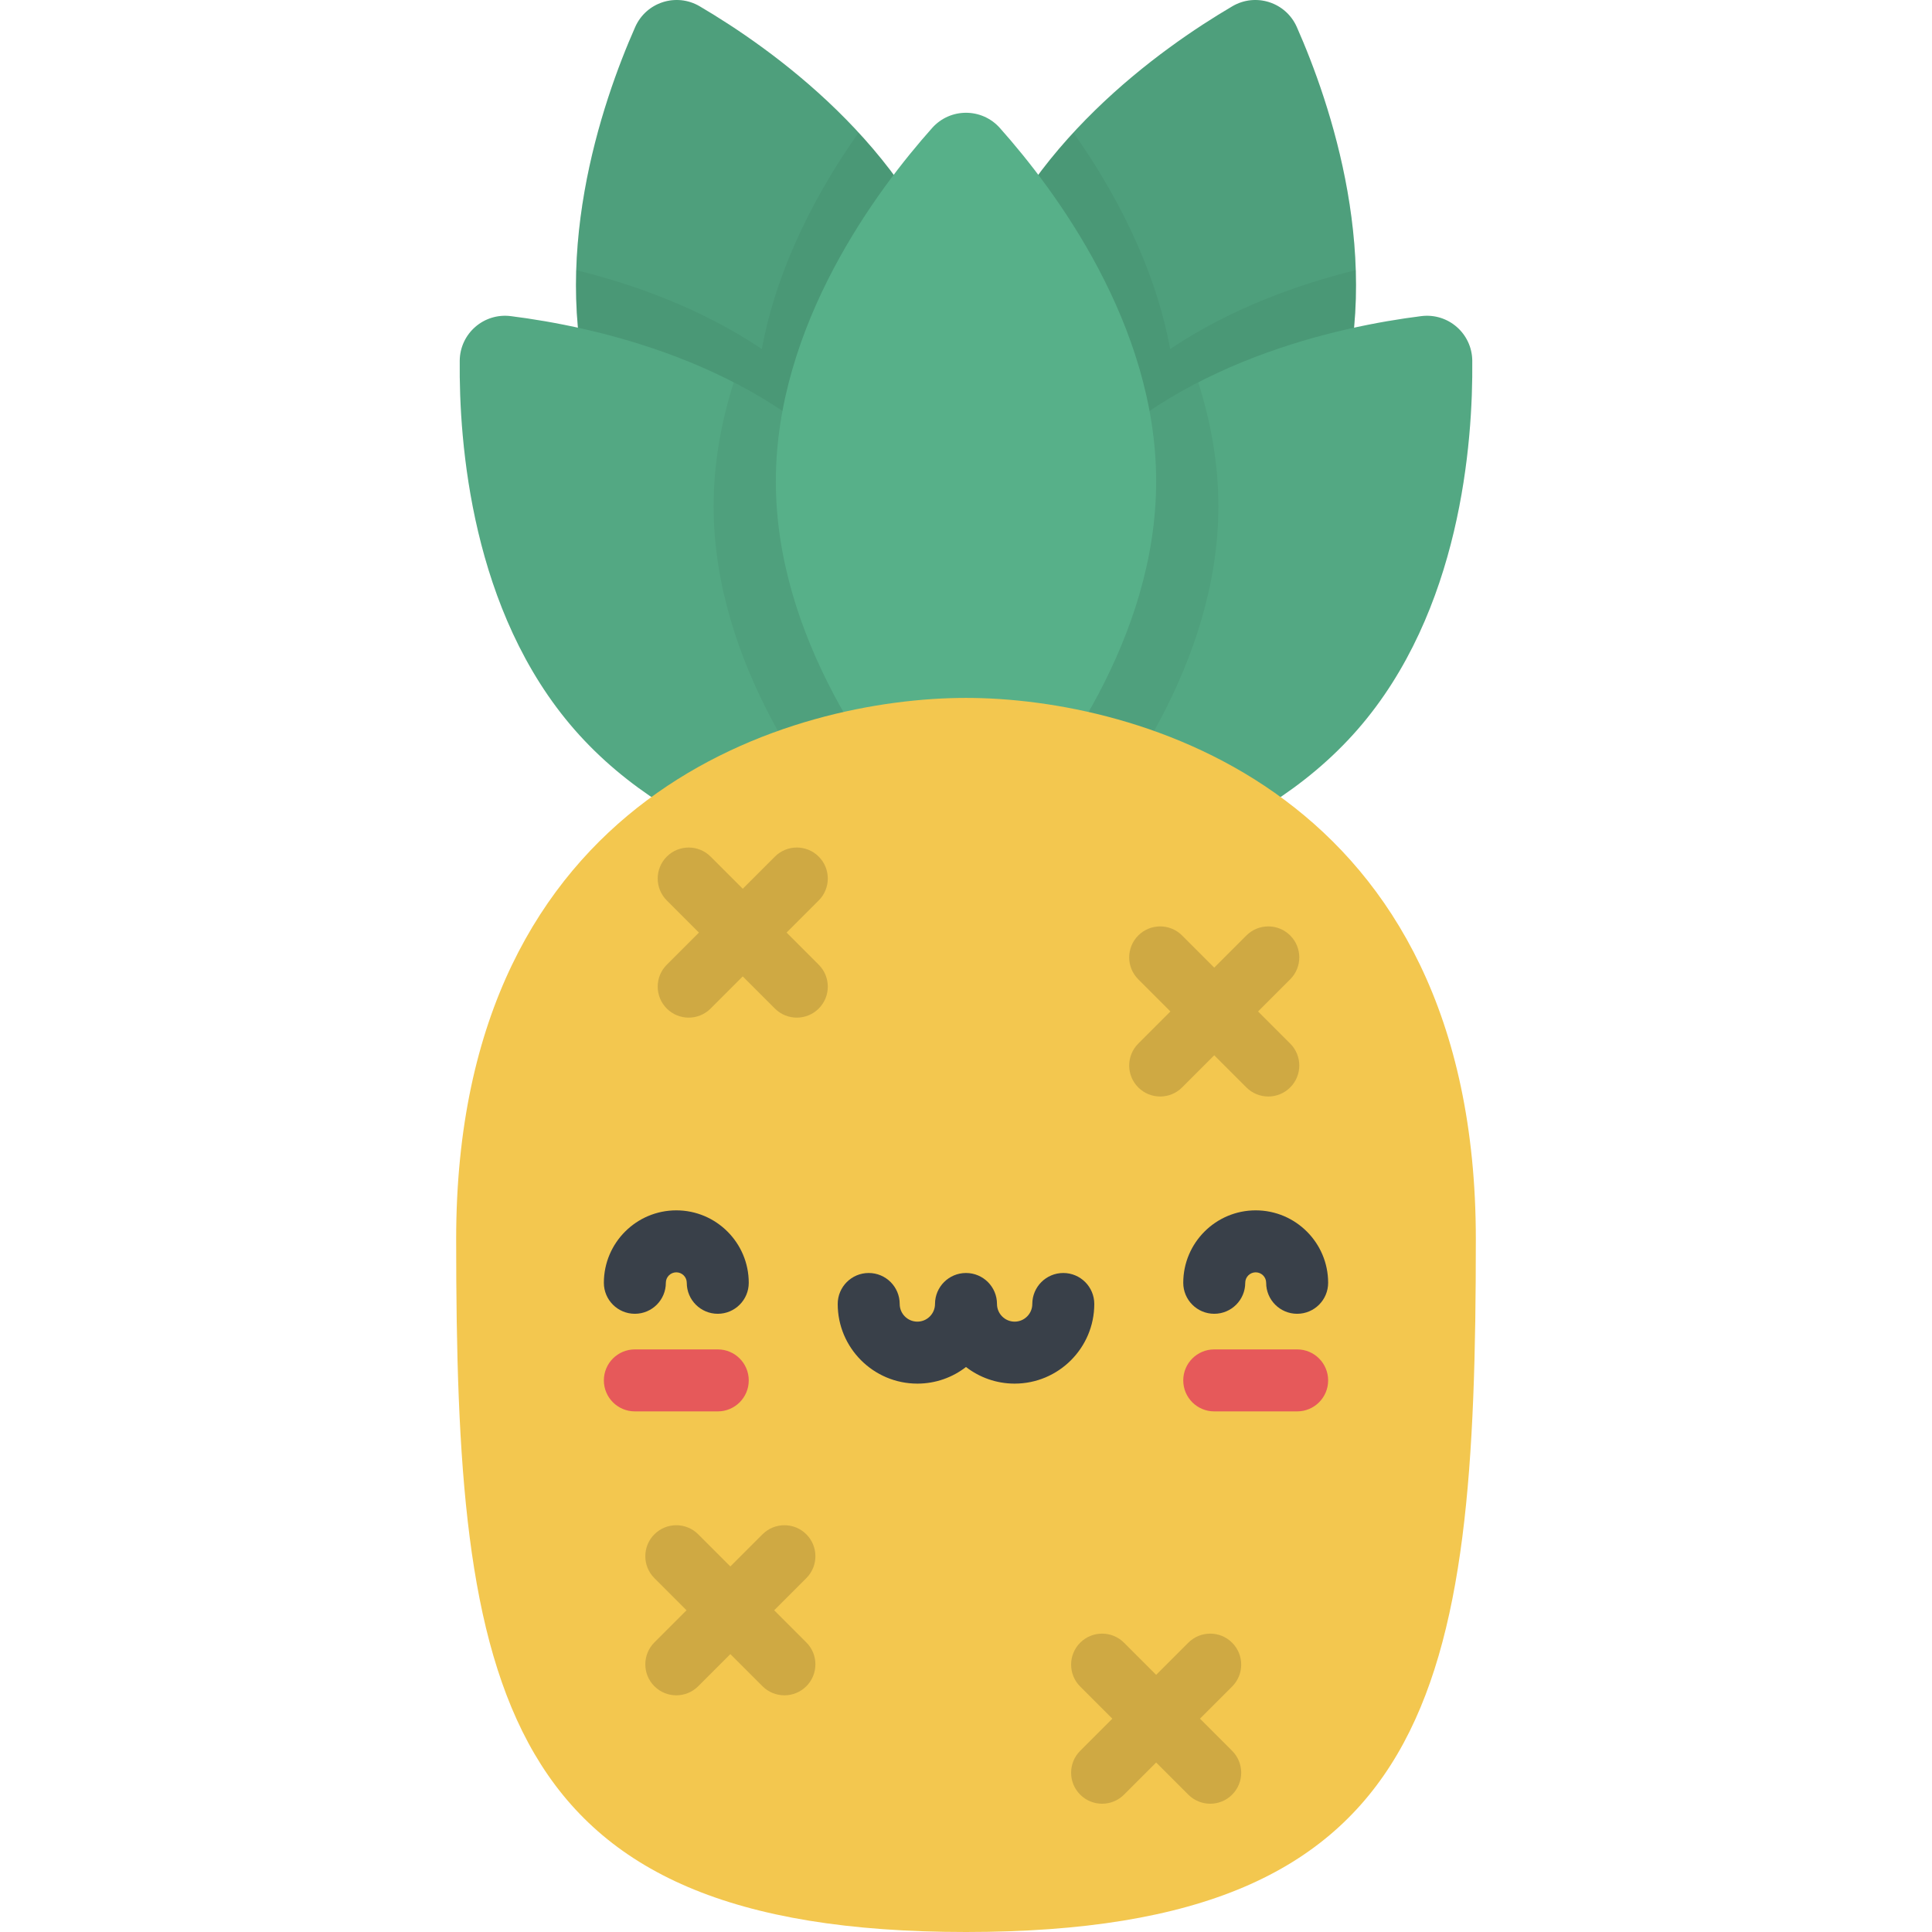 <?xml version="1.0" encoding="iso-8859-1"?>
<!-- Generator: Adobe Illustrator 19.0.0, SVG Export Plug-In . SVG Version: 6.00 Build 0)  -->
<svg version="1.1" id="Capa_1" xmlns="http://www.w3.org/2000/svg" xmlns:xlink="http://www.w3.org/1999/xlink" x="0px" y="0px"
	 viewBox="0 0 512 512" style="enable-background:new 0 0 512 512;" xml:space="preserve">
<path style="fill:#57B089;" d="M253.57,78.099c-12.753-39.57-49.375-65.401-68.152-76.434c-6.208-3.648-14.178-1.079-17.087,5.507
	c-8.801,19.921-23.446,62.276-10.692,101.845c12.753,39.57,49.375,65.401,68.152,76.434c6.208,3.648,14.178,1.079,17.087-5.507
	C251.678,160.023,266.323,117.669,253.57,78.099z"/>
<path style="opacity:0.1;enable-background:new    ;" d="M253.57,78.099c-12.753-39.57-49.375-65.401-68.152-76.434
	c-6.208-3.648-14.178-1.079-17.087,5.507c-8.801,19.921-23.446,62.276-10.692,101.845c12.753,39.57,49.375,65.401,68.152,76.434
	c6.208,3.648,14.178,1.079,17.087-5.507C251.678,160.023,266.323,117.669,253.57,78.099z"/>
<path style="opacity:0.05;enable-background:new    ;" d="M253.57,78.099c-5.426-16.836-15.177-31.175-26.033-42.956
	c-10.477,14.846-21.466,34.814-25.648,57.355c-16.071-10.794-33.973-17.157-49.182-20.909c-0.38,12.227,0.914,24.966,4.932,37.429
	c12.753,39.57,49.375,65.401,68.152,76.434c6.208,3.648,14.178,1.079,17.087-5.507C251.678,160.023,266.323,117.669,253.57,78.099z"
	/>
<path style="fill:#57B089;" d="M258.43,78.099c12.753-39.57,49.375-65.401,68.152-76.434c6.208-3.648,14.178-1.079,17.087,5.507
	c8.801,19.921,23.446,62.276,10.692,101.845c-12.753,39.57-49.375,65.401-68.152,76.434c-6.208,3.648-14.178,1.079-17.087-5.507
	C260.321,160.023,245.676,117.669,258.43,78.099z"/>
<path style="opacity:0.1;enable-background:new    ;" d="M258.43,78.099c12.753-39.57,49.375-65.401,68.152-76.434
	c6.208-3.648,14.178-1.079,17.087,5.507c8.801,19.921,23.446,62.276,10.692,101.845c-12.753,39.57-49.375,65.401-68.152,76.434
	c-6.208,3.648-14.178,1.079-17.087-5.507C260.321,160.023,245.676,117.669,258.43,78.099z"/>
<path style="opacity:0.05;enable-background:new    ;" d="M258.43,78.099c5.426-16.836,15.177-31.175,26.033-42.956
	c10.477,14.846,21.466,34.814,25.648,57.355c16.071-10.794,33.973-17.157,49.182-20.909c0.38,12.227-0.914,24.966-4.932,37.429
	c-12.753,39.57-49.375,65.401-68.152,76.434c-6.208,3.648-14.178,1.079-17.087-5.507C260.321,160.023,245.676,117.669,258.43,78.099
	z"/>
<path style="fill:#57B089;" d="M228.165,127.054c-27.353-31.308-71.203-40.563-92.811-43.277
	c-7.144-0.897-13.449,4.612-13.52,11.811c-0.211,21.777,3.075,66.472,30.429,97.78c27.353,31.308,71.203,40.563,92.811,43.277
	c7.144,0.897,13.449-4.612,13.52-11.812C258.804,203.056,255.518,158.362,228.165,127.054z"/>
<path style="opacity:0.05;enable-background:new    ;" d="M228.165,127.054c-27.353-31.308-71.203-40.563-92.811-43.277
	c-7.144-0.897-13.449,4.612-13.52,11.811c-0.211,21.777,3.075,66.472,30.429,97.78c27.353,31.308,71.203,40.563,92.811,43.277
	c7.144,0.897,13.449-4.612,13.52-11.812C258.804,203.056,255.518,158.362,228.165,127.054z"/>
<path style="opacity:0.05;enable-background:new    ;" d="M228.165,127.054c-9.731-11.138-21.551-19.472-33.712-25.726
	c-3.275,10.308-5.334,21.34-5.334,32.815c0,41.574,26.932,77.394,41.419,93.656c4.79,5.376,13.163,5.376,17.952,0
	c2.926-3.284,6.362-7.377,9.978-12.142C257.605,192.082,252.096,154.445,228.165,127.054z"/>
<path style="fill:#57B089;" d="M283.835,127.054c27.353-31.308,71.203-40.563,92.811-43.277c7.144-0.897,13.449,4.612,13.52,11.811
	c0.211,21.777-3.075,66.472-30.429,97.78c-27.353,31.308-71.203,40.563-92.811,43.277c-7.144,0.897-13.449-4.612-13.52-11.812
	C253.196,203.056,256.482,158.362,283.835,127.054z"/>
<path style="opacity:0.05;enable-background:new    ;" d="M283.835,127.054c27.353-31.308,71.203-40.563,92.811-43.277
	c7.144-0.897,13.449,4.612,13.52,11.811c0.211,21.777-3.075,66.472-30.429,97.78c-27.353,31.308-71.203,40.563-92.811,43.277
	c-7.144,0.897-13.449-4.612-13.52-11.812C253.196,203.056,256.482,158.362,283.835,127.054z"/>
<path style="opacity:0.05;enable-background:new    ;" d="M283.835,127.054c9.731-11.138,21.551-19.472,33.712-25.726
	c3.275,10.308,5.334,21.34,5.334,32.815c0,41.574-26.932,77.394-41.419,93.656c-4.79,5.376-13.163,5.376-17.952,0
	c-2.926-3.284-6.362-7.377-9.978-12.142C254.395,192.082,259.904,154.445,283.835,127.054z"/>
<path style="fill:#57B089;" d="M306.395,127.573c0-41.574-26.932-77.394-41.419-93.656c-4.79-5.376-13.163-5.376-17.952,0
	c-14.488,16.262-41.419,52.081-41.419,93.656s26.932,77.394,41.419,93.656c4.79,5.376,13.163,5.376,17.952,0
	C279.464,204.967,306.395,169.146,306.395,127.573z"/>
<path style="fill:#F3C74F;" d="M256,512c124.717,0,135.111-64.549,135.111-183.605S301.114,184.952,256,184.952
	s-135.111,24.385-135.111,143.442S131.282,512,256,512z"/>
<path style="fill:#394049;" d="M268.891,366.674c-4.851,0-9.323-1.644-12.891-4.405c-3.569,2.762-8.041,4.405-12.892,4.405
	c-11.637,0-21.105-9.468-21.105-21.105c0-4.536,3.676-8.213,8.213-8.213c4.537,0,8.213,3.677,8.213,8.213
	c0,2.58,2.099,4.679,4.679,4.679c2.579,0,4.679-2.099,4.679-4.679c0-4.536,3.676-8.213,8.213-8.213s8.213,3.677,8.213,8.213
	c0,2.58,2.099,4.679,4.678,4.679c2.58,0,4.679-2.099,4.679-4.679c0-4.536,3.676-8.213,8.213-8.213c4.537,0,8.213,3.677,8.213,8.213
	C289.997,357.207,280.528,366.674,268.891,366.674z"/>
<g>
	<path style="fill:#E6595A;" d="M190.214,374.032h-21.971c-4.537,0-8.213-3.677-8.213-8.213s3.676-8.213,8.213-8.213h21.971
		c4.537,0,8.213,3.677,8.213,8.213S194.749,374.032,190.214,374.032z"/>
	<path style="fill:#E6595A;" d="M343.758,374.032h-21.971c-4.537,0-8.213-3.677-8.213-8.213s3.676-8.213,8.213-8.213h21.971
		c4.537,0,8.213,3.677,8.213,8.213S348.294,374.032,343.758,374.032z"/>
</g>
<g>
	<path style="fill:#394049;" d="M190.214,348.166c-4.537,0-8.213-3.677-8.213-8.213c0-1.529-1.244-2.773-2.773-2.773
		c-1.529,0-2.773,1.244-2.773,2.773c0,4.536-3.676,8.213-8.213,8.213s-8.213-3.677-8.213-8.213c0-10.586,8.613-19.198,19.198-19.198
		c10.586,0,19.198,8.613,19.198,19.198C198.426,344.489,194.749,348.166,190.214,348.166z"/>
	<path style="fill:#394049;" d="M343.758,348.166c-4.537,0-8.213-3.677-8.213-8.213c0-1.529-1.244-2.773-2.773-2.773
		s-2.773,1.244-2.773,2.773c0,4.536-3.676,8.213-8.213,8.213c-4.537,0-8.213-3.677-8.213-8.213c0-10.586,8.613-19.198,19.198-19.198
		s19.198,8.613,19.198,19.198C351.97,344.489,348.294,348.166,343.758,348.166z"/>
</g>
<g style="opacity:0.15;">
	<path d="M211.164,269.684c-2.101,0-4.204-0.802-5.808-2.406l-28.652-28.652c-3.207-3.207-3.207-8.408,0-11.614
		c3.208-3.207,8.408-3.207,11.615,0l28.652,28.652c3.207,3.207,3.207,8.408,0,11.614
		C215.368,268.883,213.266,269.684,211.164,269.684z"/>
	<path d="M182.512,269.684c-2.103,0-4.204-0.802-5.808-2.406c-3.207-3.207-3.207-8.408,0-11.614l28.652-28.652
		c3.21-3.208,8.409-3.207,11.615,0c3.207,3.207,3.207,8.408,0,11.614l-28.652,28.652
		C186.716,268.883,184.613,269.684,182.512,269.684z"/>
</g>
<g style="opacity:0.15;">
	<path d="M336.112,290.586c-2.101,0-4.204-0.802-5.808-2.406l-28.652-28.652c-3.207-3.207-3.207-8.408,0-11.615
		c3.208-3.207,8.408-3.207,11.615,0l28.652,28.652c3.207,3.207,3.207,8.408,0,11.614
		C340.316,289.784,338.213,290.586,336.112,290.586z"/>
	<path d="M307.46,290.586c-2.101,0-4.204-0.802-5.808-2.406c-3.207-3.207-3.207-8.408,0-11.614l28.652-28.652
		c3.208-3.207,8.408-3.207,11.615,0c3.207,3.207,3.207,8.408,0,11.615l-28.652,28.652
		C311.664,289.784,309.561,290.586,307.46,290.586z"/>
</g>
<g style="opacity:0.15;">
	<path d="M207.879,449.278c-2.101,0-4.204-0.802-5.808-2.406l-28.652-28.652c-3.207-3.207-3.207-8.408,0-11.614
		c3.209-3.207,8.408-3.207,11.615,0l28.652,28.652c3.207,3.207,3.207,8.408,0,11.614
		C212.083,448.475,209.98,449.278,207.879,449.278z"/>
	<path d="M179.227,449.278c-2.102,0-4.204-0.802-5.808-2.406c-3.207-3.207-3.207-8.408,0-11.614l28.652-28.652
		c3.21-3.207,8.409-3.207,11.615,0c3.207,3.207,3.207,8.408,0,11.614l-28.652,28.652
		C183.431,448.475,181.328,449.278,179.227,449.278z"/>
</g>
<g style="opacity:0.15;">
	<path d="M320.721,478.007c-2.101,0-4.204-0.802-5.808-2.406l-28.652-28.652c-3.207-3.207-3.207-8.408,0-11.614
		c3.208-3.207,8.408-3.207,11.615,0l28.652,28.651c3.207,3.207,3.207,8.408,0,11.615
		C324.925,477.206,322.822,478.007,320.721,478.007z"/>
	<path d="M292.069,478.007c-2.103,0-4.204-0.802-5.808-2.406c-3.207-3.207-3.207-8.408,0-11.615l28.652-28.651
		c3.21-3.208,8.409-3.207,11.615,0c3.207,3.207,3.207,8.408,0,11.614l-28.652,28.652
		C296.273,477.206,294.17,478.007,292.069,478.007z"/>
</g>
<g>
</g>
<g>
</g>
<g>
</g>
<g>
</g>
<g>
</g>
<g>
</g>
<g>
</g>
<g>
</g>
<g>
</g>
<g>
</g>
<g>
</g>
<g>
</g>
<g>
</g>
<g>
</g>
<g>
</g>
</svg>
